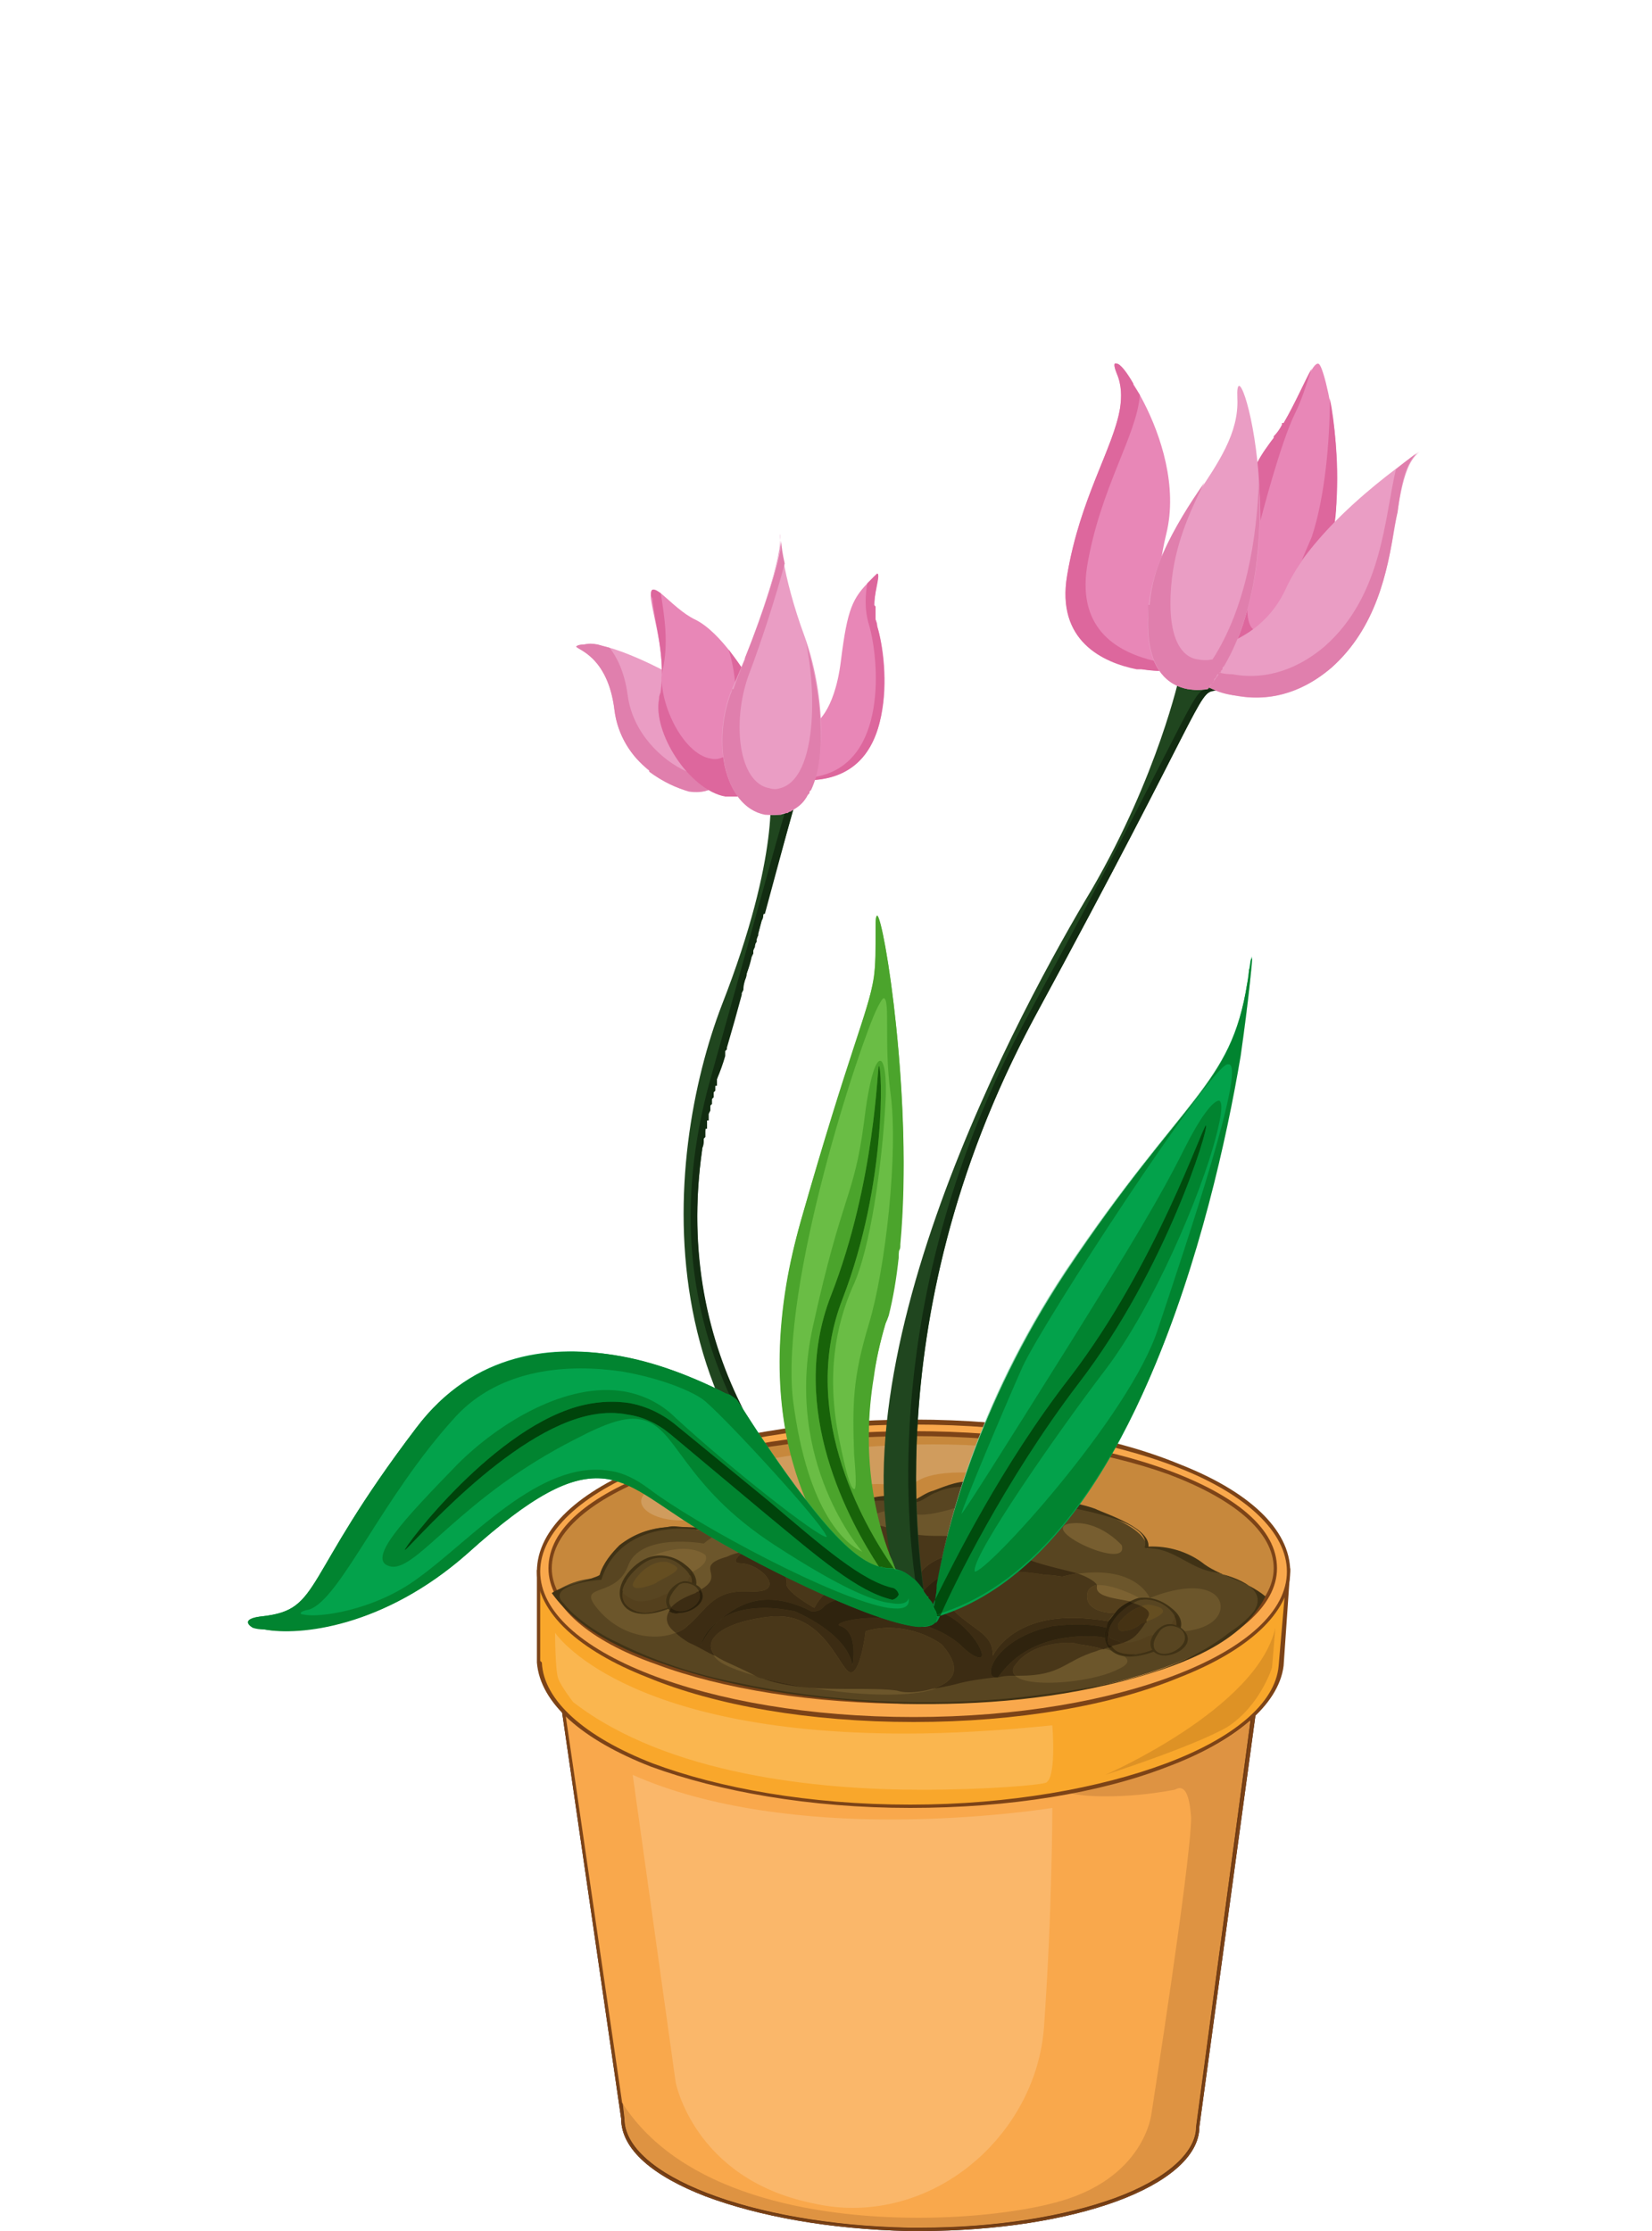 <svg version="1.2" xmlns="http://www.w3.org/2000/svg" viewBox="0 0 100 135" width="100" height="135">
	<title>flower_in_a_pot_13-svg</title>
	<style>
		.s0 { fill: #aa6b28 } 
		.s1 { fill: #2e1010 } 
		.s2 { fill: #f9a84c } 
		.s3 { fill: #7c4317 } 
		.s4 { fill: #fab76a } 
		.s5 { fill: #de9342 } 
		.s6 { fill: #6f3b14 } 
		.s7 { fill: #f9a72b } 
		.s8 { fill: #c7883c } 
		.s9 { fill: #584521 } 
		.s10 { fill: #403215 } 
		.s11 { fill: #6c562b } 
		.s12 { fill: #775e30 } 
		.s13 { fill: #d09c5d } 
		.s14 { fill: #7c6232 } 
		.s15 { fill: #463618 } 
		.s16 { fill: #de9225 } 
		.s17 { fill: #54401d } 
		.s18 { fill: #3d2e12 } 
		.s19 { fill: #654e21 } 
		.s20 { fill: #fab64f } 
		.s21 { fill: #875723 } 
		.s22 { fill: #3c2c13 } 
		.s23 { fill: #2b200c } 
		.s24 { fill: #493719 } 
		.s25 { fill: #543f1c } 
		.s26 { fill: #2f230e } 
		.s27 { fill: #392911 } 
		.s28 { fill: #291d0a } 
		.s29 { fill: #453213 } 
		.s30 { fill: #03a24b } 
		.s31 { fill: #81d0a5 } 
		.s32 { fill: #018430 } 
		.s33 { fill: #019344 } 
		.s34 { fill: #005d14 } 
		.s35 { fill: #004c0d } 
		.s36 { fill: #20461f } 
		.s37 { fill: #8fa28f } 
		.s38 { fill: #122c11 } 
		.s39 { fill: #e887b7 } 
		.s40 { fill: #f3c3db } 
		.s41 { fill: #dd679d } 
		.s42 { fill: #ea9dc4 } 
		.s43 { fill: #e07fad } 
		.s44 { fill: #f4cee1 } 
		.s45 { fill: #de6da2 } 
		.s46 { fill: #1e381b } 
		.s47 { fill: #11230f } 
		.s48 { fill: #6abd45 } 
		.s49 { fill: #b4dea2 } 
		.s50 { fill: #4ba42c } 
		.s51 { fill: #186309 } 
		.s52 { fill: #103914 } 
		.s53 { fill: #09240b } 
		.s54 { fill: #26861c } 
		.s55 { fill: #0c5106 } 
		.s56 { fill: #00440b } 
	</style>
	<path id="Layer" class="s0" d="m76 102.3l-3.5 26.4c-0.1 3.6-7.9 6.3-17.5 6.2-9.6-0.2-17.4-3.2-17.3-6.7l-4.1-28.2z"/>
	<path id="Layer" class="s1" d="m76 102.3h-0.1l-3.5 26.4c0 1.6-1.9 3.2-4.9 4.3-3 1.1-7.2 1.8-11.8 1.8q-0.3 0-0.7 0c-4.8-0.1-9.1-0.9-12.2-2.1-3.1-1.2-5-2.8-5-4.5l-4.1-28.1 42.3 2.3v-0.1l0.1-0.1-42.5-2.3h-0.1v0.1l4.1 28.2h0.1-0.1c0 1.9 2 3.5 5.1 4.7 3.2 1.2 7.5 2 12.3 2.1q0.4 0 0.7 0c4.7 0 8.9-0.7 11.9-1.8 3-1.1 5-2.7 5-4.5h-0.1 0.1l3.6-26.4h-0.1v-0.1z"/>
	<path id="Layer" class="s2" d="m76 102.3l-3.5 26.4c-0.1 3.6-7.9 6.3-17.5 6.2-9.6-0.2-17.4-3.2-17.3-6.7l-4.1-28.2z"/>
	<path id="Layer" class="s3" d="m76 102.3h-0.1l-3.5 26.4c0 1.6-1.9 3.2-4.9 4.3-3 1.1-7.2 1.8-11.8 1.8q-0.3 0-0.7 0c-4.8-0.1-9.1-0.9-12.2-2.1-3.1-1.2-5-2.8-5-4.5l-4.1-28.1 42.3 2.3v-0.1l0.1-0.1-42.5-2.3h-0.1v0.1l4.1 28.2h0.1-0.1c0 1.9 2 3.5 5.1 4.7 3.2 1.2 7.5 2 12.3 2.1q0.4 0 0.7 0c4.7 0 8.9-0.7 11.9-1.8 3-1.1 5-2.7 5-4.5h-0.1 0.1l3.6-26.4h-0.1v-0.1z"/>
	<path id="Layer" class="s4" d="m38.3 107.4l2.6 18.6c0 0 1.1 5.8 8.2 7.3q1.3 0.3 2.5 0.3c6.1 0 11.2-5.1 11.6-11 0.5-7.1 0.5-13.2 0.5-13.2 0 0-4.3 0.7-9.8 0.7-4.9 0-10.9-0.6-15.6-2.7z"/>
	<path id="Layer" class="s5" d="m75.7 104.1c-1.2 1.1-2.9 2-5 2.8-1.8 0.7-3.8 1.2-6 1.6q0.9 0.2 2.2 0.2c1.2 0 2.6-0.1 4.2-0.4 0 0 0.2-0.1 0.3-0.1 0.3 0 0.6 0.3 0.7 1.8 0 2.6-2.4 17.9-2.4 17.9 0 0-0.4 4-5.9 5.4-1.9 0.5-4.9 0.9-8.2 0.9-6.5 0-14.4-1.5-17.9-6.9l0.1 0.9c0 1.7 1.9 3.3 5 4.5 3.1 1.2 7.4 2 12.2 2.1q0.4 0 0.7 0c4.6 0 8.8-0.7 11.8-1.8 3-1.1 4.9-2.7 4.9-4.3z"/>
	<path id="Layer" class="s6" d="m75.8 104q0 0-0.1 0.1l-3.3 24.6c0 1.6-1.9 3.2-4.9 4.3-3 1.1-7.2 1.8-11.8 1.8q-0.3 0-0.7 0c-4.8-0.1-9.1-0.9-12.2-2.1-3.1-1.2-5-2.8-5-4.5l-0.1-0.9q-0.1-0.1-0.2-0.2l0.2 1.1c-0.1 3.5 7.7 6.5 17.3 6.7q0.4 0 0.7 0c9.3 0 16.7-2.7 16.8-6.2z"/>
	<path id="Layer" class="s7" d="m32.6 95.1l4.1 0.1c4.1-2.3 10.8-3.8 18.4-3.8 8.5 0 15.9 1.9 19.7 4.6 1.6-0.5 3.2-1 3.2-1l-0.5 5.8c-0.5 4.7-10.3 8.5-22.4 8.5-12.2 0-22.1-3.9-22.5-8.7v-0.1-5.2z"/>
	<path id="Layer" class="s3" d="m32.6 95.1v0.1l4.1 0.1c4.1-2.3 10.8-3.8 18.4-3.8 8.5 0 15.9 1.9 19.7 4.6h0.1c1.5-0.4 3.2-1 3.2-1l-0.1-0.1h-0.1l-0.5 5.8h0.2v-0.1l-0.2 0.1c-0.2 2.3-2.8 4.4-6.8 5.9-4 1.5-9.5 2.5-15.5 2.5-6.1 0-11.6-1-15.6-2.5-4.1-1.6-6.6-3.8-6.7-6.1l-0.1-0.1v-5.2h-0.1-0.1l0.1 0.1 0.1-0.1v-0.2h-0.1-0.1v0.2h0.1 0.1v-0.1h-0.1l-0.1 0.1v5.2 0.1l0.1 0.1v-0.1h-0.1c0.2 2.5 2.8 4.7 6.9 6.3 4.1 1.5 9.6 2.5 15.7 2.5 6 0 11.5-0.9 15.6-2.5 4-1.5 6.7-3.7 7-6.1h-0.1v0.1l0.1-0.1 0.4-5.8v-0.1h-0.1c0 0-1.6 0.5-3.2 1v0.1h0.1c-3.9-2.8-11.3-4.7-19.8-4.7-7.6 0-14.4 1.5-18.5 3.8l0.1 0.1v-0.1l-4.1-0.2-0.1 0.1v0.1z"/>
	<path id="Layer" class="s2" d="m32.6 95.1c0 4.9 10.2 9 22.7 9 12.5 0 22.7-4.1 22.7-9 0-5-10.2-9.1-22.7-9.1-12.5 0-22.7 4.1-22.7 9.1z"/>
	<path id="Layer" class="s3" d="m32.6 95.1h-0.1c0 2.5 2.6 4.8 6.7 6.4 4.1 1.7 9.8 2.7 16.1 2.7 6.3 0 12-1 16.1-2.7 4.1-1.6 6.7-3.9 6.7-6.4 0-2.6-2.6-4.9-6.7-6.5-4.1-1.7-9.8-2.7-16.1-2.7-6.3 0-12 1-16.1 2.7-4.1 1.6-6.7 3.9-6.7 6.5h0.1 0.1c0-2.4 2.5-4.7 6.6-6.3 4.1-1.6 9.7-2.6 16-2.6 6.3 0 11.9 1 16 2.6 4.1 1.6 6.6 3.9 6.6 6.3 0 2.4-2.5 4.6-6.6 6.2-4.1 1.6-9.7 2.6-16 2.6-6.3 0-11.9-1-16-2.6-4.1-1.6-6.6-3.8-6.6-6.2z"/>
	<path id="Layer" class="s8" d="m33.3 94.9c0 4.5 9.8 8.1 22 8.1 12.1 0 21.9-3.6 21.9-8.1 0-4.5-9.8-8.2-21.9-8.2-12.2 0-22 3.7-22 8.2z"/>
	<path id="Layer" class="s3" d="m33.3 94.9h-0.1c0 2.3 2.5 4.4 6.5 5.8 4 1.5 9.5 2.4 15.6 2.4 6 0 11.5-0.9 15.5-2.4 4-1.4 6.5-3.5 6.5-5.8 0-2.4-2.5-4.4-6.5-5.9-4-1.5-9.5-2.4-15.5-2.4-6.1 0-11.6 0.9-15.6 2.4-4 1.5-6.5 3.5-6.5 5.9h0.1 0.1c0-2.2 2.4-4.2 6.4-5.7 3.9-1.4 9.4-2.3 15.5-2.3 6 0 11.5 0.9 15.4 2.3 4 1.5 6.4 3.5 6.4 5.7 0 2.1-2.4 4.2-6.4 5.6-3.9 1.5-9.4 2.4-15.4 2.4-6.1 0-11.6-0.9-15.5-2.4-4-1.4-6.4-3.5-6.4-5.6z"/>
	<path id="Layer" class="s9" d="m69.4 93.7c0 0 0.4-1.1-3.2-2.3-3.5-1.3-4.3 0.9-4.3 0.9 0 0 0.1-0.9-1.8-2.2-1.9-1.2-4.7 0.8-4.7 0.8-3.1-1.4-5.4 1.7-5.4 1.7-2.9-2.8-7.7 0-7.7 0-4.8-1.1-6 2.9-6 2.9-1.2 0-2.1 0.4-2.8 0.9 2.4 3.6 10.9 6.4 21.1 6.6 11 0.3 20.2-2.5 21.9-6.4-1.3-1.2-3.5-1.6-3.5-1.6-1.1-1.6-3.6-1.3-3.6-1.3z"/>
	<path id="Layer" class="s10" d="m69.5 93.7c0.3-1.2-2.6-2.1-3.2-2.4-1.4-0.5-3.5-0.8-4.4 0.7-0.1 0.3-0.1 0.2 0 0.2 0 0 0.1 0 0.1 0.1 0-0.4-0.2-0.6-0.4-0.9-0.6-0.9-1.6-1.4-2.5-1.7-0.9-0.2-1.8 0.2-2.6 0.5-0.4 0.1-0.8 0.4-1.2 0.6 0.2-0.1-1.3-0.3-1.2-0.3-1.1 0-1.9 0.2-2.9 0.8-0.4 0.3-0.7 0.6-1.1 1-0.4 0.5-0.4-0.1-1-0.4-2.1-0.9-4.2-0.5-6.3 0.4-0.5 0.2-0.9 0.1-1.4 0.1-0.3 0-0.6-0.1-1 0-1.1 0.1-2 0.4-2.9 1.1-0.5 0.5-1 1.1-1.2 1.8-0.2 0.2-2.4 0.7-2.9 1.1 1.8 2.5 4.9 3.7 7.7 4.6 4.4 1.4 9 1.9 13.6 2.1 4.7 0.1 9.5-0.3 14.1-1.6 2.8-0.8 6.4-2.1 7.8-4.9-1.2-1-2.8-1.2-3.9-2.1-1-0.7-2.2-1-3.4-0.9-0.1 0 0.1 0.1 0.1 0.1 1.5-0.1 2.5 1.1 3.9 1.4 1.1 0.2 3.6 0.9 2.6 2.4-0.4 0.5-0.9 0.9-1.5 1.3-3.4 2.7-8.4 3.4-12.6 3.9-5.7 0.6-11.7 0.3-17.3-0.9-2.5-0.5-4.9-1.3-7.1-2.4q-1.3-0.6-2.4-1.5-0.5-0.4-0.9-0.9c-1.1-1.1 2.1-1.4 2.2-1.4h0.1c0.8-2.6 3.5-3.4 6-3 0.2 0.1 0.7-0.3 0.9-0.4 2.1-0.9 4.7-1.2 6.6 0.5h0.2c0.3-0.4 0.6-0.7 1-1 1.5-1.3 2.3-0.8 4.3-0.8 0.4 0 0.9-0.5 1.3-0.6 1.6-0.8 5.1-0.2 5.1 2l0.2 0.1c0.3-0.8 1.1-1.2 1.9-1.4-0.6 0.1 5.9 0.7 5.4 2.6z"/>
	<path id="Layer" class="s11" d="m42.6 93.4c0 0-3.9-0.7-4.6 1.4-0.8 2-3.3 0.9-1.7 2.7 1.6 1.8 4.1 1.9 5.3 0.9 1.1-0.9 1.5-2.3 3.8-2.1 2.3 0.2 0.8-1.6-0.5-1.7-1.3 0 1.2-1.7 2.2-1.8 1.1-0.1-2.3-1.3-4.5 0.6z"/>
	<path id="Layer" class="s11" d="m52.4 95.4c0 0-0.9-1.1-3.5-1.1-2.7-0.1-1.1 1-1.3 1.5-0.1 0.5 1.7 1.5 1.7 1.5 0 0 0.7-1.7 3.1-1.9z"/>
	<path id="Layer" class="s11" d="m51.3 93c-0.3 0 1.6-2.1 3.5-1.5 0.9 0.3 1.7 0.1 2.5-0.1 1-0.3 1.9-0.5 2.7 0.1 1.6 1.2 0.9 2.1 0.9 2.1 0 0-4.9 0-5.4 2.1 0 0-1.5-2.5-4.2-2.7z"/>
	<path id="Layer" class="s11" d="m64.3 95.4c-0.1 0-0.5-0.1-1-0.1-1.7-0.2-4.7-0.4-5.8 1.1 0 0-0.6 0.4 0.6 1.4 1.2 1 2 1.2 2 2.4 0 0 1.5-3.4 7.7-1.9 6.1 1.5 6.8-1.2 5.6-1.9-1.3-0.8-3.8 0.3-3.8 0.3 0 0-0.9-2.3-5.3-1.3z"/>
	<path id="Layer" class="s12" d="m67.9 93.5c0 0-1.4-1.6-3.2-1.3-1.8 0.4 3.7 2.9 3.2 1.3z"/>
	<path id="Layer" class="s11" d="m57 99.5c0 0-2-1.6-4.6-0.8 0 0-0.3 2.6-0.9 2.5-0.6 0-1.5-3.7-4.7-3.4-3.2 0.3-4.6 1.6-3.3 2.7 1.3 1 7.6 2.3 11.4 2 3.8-0.3 3-2 2.1-3z"/>
	<path id="Layer" class="s11" d="m65.3 99.5c0 0-2.6-0.4-3.8 1.2-1.2 1.6 4.3 1.3 6.2 0.3 2-0.9-2.1-1.5-2.4-1.5z"/>
	<path id="Layer" class="s13" d="m56.5 87.4c-9.8 0-17.1 2.7-17.1 2.7-1.4 0.8-0.1 1.9 1.8 1.9 0.9 0 1.9-0.2 2.9-0.8 0.8-0.4 1.5-0.6 2.2-0.6 0.7 0 1.3 0.2 1.9 0.3 0.5 0.2 1 0.3 1.4 0.3 0.4 0 0.7-0.1 1-0.4 0.5-0.8 1.5-1 2.5-1 1 0 2 0.3 2 0.3 0 0 0.2-1 3.1-1q0.2 0 0.4 0c3.3 0.2 3.8 1.7 3.8 1.7 0.2-1 2.6-0.9 2.9-1.8 0.4-0.9-1-1-1-1-2.7-0.4-5.3-0.6-7.8-0.6z"/>
	<path id="Layer" class="s14" d="m42.7 94.1c-0.1-0.1-1.1-0.8-3.1 0-1.9 0.7-0.8 1.7 0.6 1.5 1.5-0.2 2.8-0.9 2.5-1.5z"/>
	<path id="Layer" class="s14" d="m50.3 94.7c0 0-1.4-0.2-1.2 0.3 0.3 0.6 2.5 0 1.2-0.3z"/>
	<path id="Layer" class="s14" d="m60.4 92.9c0 0-0.5-1.6-2.2-1.3-1.6 0.2 2.2 2.3 2.2 1.3z"/>
	<path id="Layer" class="s14" d="m69 96.7c0 0-3.2-1.7-3.2-0.1 0 1.6 4.4 1.2 3.2 0.1z"/>
	<path id="Layer" class="s15" d="m60.4 101.5q-0.1 0-0.2 0 0.1 0 0.1 0 0.1 0 0.1 0 0 0 0 0z"/>
	<path id="Layer" class="s16" d="m77.2 98.5c-1.1 4.9-10.3 8.9-10.3 8.9 0 0 5.3-1.7 7.4-2.9 2-1.3 2.7-3.6 2.7-3.6z"/>
	<path id="Layer" class="s9" d="m41.4 94.7c0 0-1.4-1.3-3 0.2-1.5 1.5-0.7 2.8 0.9 2.7 1.7-0.2 3.8-1.5 2.1-2.9z"/>
	<path id="Layer" class="s10" d="m41.5 94.7c-0.6-0.5-1.4-0.7-2.1-0.5-1.1 0.3-2.5 1.9-1.6 3 0.7 0.8 2.2 0.4 3 0 0.5-0.2 1-0.6 1.3-1.1 0.2-0.6-0.2-1.1-0.6-1.4l-0.2 0.1c0.9 0.7 0.6 1.5-0.2 2.1-0.9 0.6-2.6 1.1-3.3 0.1-0.6-1 0.8-2.3 1.5-2.6 0.7-0.3 1.5-0.1 2 0.4z"/>
	<path id="Layer" class="s17" d="m41.8 95.3q-0.1 0.2-0.2 0.4 0.1 0 0.3 0.1 0-0.3-0.1-0.5z"/>
	<path id="Layer" class="s18" d="m41.8 95.1q0 0 0 0.2 0.1 0.2 0.1 0.5 0.1 0 0.1 0 0.1-0.3-0.2-0.7z"/>
	<path id="Layer" class="s17" d="m37.7 96.3q-0.1 0.4 0.1 0.7c0.3 0.4 0.8 0.6 1.3 0.6 0.4 0 0.9-0.2 1.3-0.3-0.2-0.3-0.1-0.6 0-0.9q-0.1 0.1-0.2 0.1c0 0-0.7 0.4-1.4 0.4q-0.3 0-0.5-0.1c-0.3-0.2-0.6-0.3-0.6-0.5z"/>
	<path id="Layer" class="s18" d="m37.9 95.6c-0.7 1.1-0.1 2 1.2 2q0.1 0 0.2 0 0.6-0.1 1.1-0.3 0 0 0 0c-0.4 0.1-0.9 0.3-1.3 0.3-0.5 0-1-0.2-1.3-0.6q-0.2-0.4-0.1-0.7-0.1-0.2 0.2-0.6z"/>
	<path id="Layer" class="s19" d="m40.2 94.5c-1 0-1.7 1-1.7 1q-0.2 0.3-0.2 0.4c0 0.1 0.1 0.2 0.3 0.2 0.3 0 0.9-0.2 1.1-0.3 0.2-0.2 1.3-0.6 1.3-0.9q0-0.1-0.4-0.3-0.2-0.1-0.4-0.1z"/>
	<path id="Layer" class="s9" d="m42.2 96c0 0-0.7-0.7-1.4 0.1-0.7 0.8-0.3 1.6 0.5 1.5 0.7-0.1 1.7-0.9 0.9-1.6z"/>
	<path id="Layer" class="s10" d="m42.3 96c-0.3-0.2-0.7-0.4-1-0.3-0.7 0.2-1.3 1.1-0.8 1.7 0.7 0.8 2.9-0.4 1.8-1.4h-0.2c1 1-1 2-1.5 1.2-0.3-0.4 0.2-1 0.5-1.3 0.3-0.2 0.7-0.1 1 0.1z"/>
	<path id="Layer" class="s9" d="m70.8 97.3c0 0-1.4-1.3-3 0.2-1.6 1.5-0.8 2.8 0.9 2.6 1.6-0.1 3.7-1.5 2.1-2.8z"/>
	<path id="Layer" class="s10" d="m70.9 97.3c-0.6-0.5-1.3-0.7-2-0.6-1.1 0.3-2.7 1.9-1.8 3 0.7 0.9 2.2 0.5 3.1 0.1 0.5-0.2 1-0.6 1.2-1.1 0.3-0.6-0.1-1.1-0.5-1.4-0.1 0-0.3-0.1-0.2 0 2.1 1.8-2.7 3.9-3.6 2.2-0.4-1 0.8-2.1 1.5-2.5 0.6-0.4 1.5-0.2 2.1 0.3 0.1 0 0.3 0.1 0.2 0z"/>
	<path id="Layer" class="s17" d="m71.1 97.8c0 0.3-0.4 1-1.6 1.2 0 0-0.7 0.4-1.3 0.4q-0.1 0-0.2 0-0.3 0.1-0.7 0.2c0.2 0.4 0.7 0.5 1.2 0.5 1.4 0 3.2-1.1 2.6-2.3z"/>
	<path id="Layer" class="s18" d="m71.2 97.7q0 0-0.1 0.1c0.6 1.2-1.2 2.3-2.6 2.3-0.5 0-1-0.1-1.2-0.5q-0.1 0.1-0.1 0.1c0.2 0.3 0.7 0.5 1.2 0.5q0.1 0 0.3-0.1c1.5-0.1 3.4-1.2 2.5-2.4z"/>
	<path id="Layer" class="s19" d="m69.5 97.1q-0.2 0-0.4 0.1c0.4 0.2 0.6 0.4 0.3 0.8q0 0.1 0 0.1c0.4-0.1 1-0.4 1-0.6q0-0.2-0.4-0.3-0.3-0.1-0.5-0.1z"/>
	<path id="Layer" class="s9" d="m71.6 98.6c0 0-0.8-0.7-1.5 0.1-0.7 0.8-0.3 1.5 0.5 1.4 0.8-0.1 1.8-0.8 1-1.5z"/>
	<path id="Layer" class="s10" d="m71.6 98.6c-0.2-0.2-0.6-0.4-1-0.3-0.5 0.1-1.3 1-0.8 1.6 0.7 0.8 2.9-0.3 1.8-1.3h-0.1c0.9 0.9-1.1 2-1.6 1.2-0.2-0.4 0.1-0.8 0.3-1.1 0.3-0.4 0.9-0.4 1.3-0.1z"/>
	<path id="Layer" class="s20" d="m33.6 98.8c0 0 0 2.3 0.2 2.8 0.2 0.5 0.9 1.4 0.9 1.4 5.7 4.4 14.8 5.3 21.1 5.3 4.1 0 7.1-0.3 7.4-0.4 0.8 0 0.5-3.5 0.5-3.5q-4.9 0.5-8.9 0.5c-17.2 0-21.2-6.1-21.2-6.1z"/>
	<path id="Layer" class="s21" d="m50.1 92.4q-0.2 0-0.4 0 0 0 0 0 0.1 0.1 0.2 0.1 0 0 0.2-0.1z"/>
	<path id="Layer" fill-rule="evenodd" class="s22" d="m51.3 93c2.7 0.2 4.2 2.7 4.2 2.7 0.4-2 4.9-2.1 5.3-2.1q0.1 0 0.1 0c0 0 0.1-0.1 0.1-0.3q0.2 0.1 0.2 0.3c0.3 0.8 2.5 1.2 4 1.6q-0.5 0.1-0.9 0.2 0 0 0 0c-0.1 0-0.5-0.1-1-0.1-0.6-0.1-1.3-0.2-2-0.2-1.5 0-3.1 0.3-3.8 1.3 0 0-0.6 0.4 0.6 1.4 1.2 1 2 1.2 2 2.4 0 0 1-2.3 4.8-2.3q1 0 2.2 0.2-0.1 0.2-0.1 0.4-0.8-0.2-1.7-0.2-0.8 0-1.6 0.1c-3.3 0.7-4.2 2.9-3.5 3.1-0.8 0.1-1.6 0.2-2.3 0.4q-0.8 0.2-1.5 0.3c2-0.6 1.4-1.8 0.6-2.7 0 0-1.3-1-3.2-1q-0.7 0-1.4 0.2c0 0-0.3 2.5-0.9 2.5q0 0 0 0c-0.6 0-1.5-3.4-4.4-3.4q-0.1 0-0.3 0c-3 0.3-4.4 1.4-3.5 2.4-0.5-0.2-0.9-0.5-1.6-0.8q-0.5-0.3-0.8-0.6 0.4-0.1 0.7-0.4c1.1-0.9 1.5-2.1 3.4-2.1q0.2 0 0.4 0 0.2 0 0.3 0c1.8 0 0.5-1.6-0.8-1.7-0.6 0-0.4-0.3 0.1-0.7 1.3-0.5 3-1.1 4.6-1.4q0.2 0.1 0.3 0.2h0.2q0.1-0.2 0.3-0.4 0.8-0.1 1.6-0.1c-0.5 0.4-0.9 0.8-0.7 0.8zm-1.6-0.6q0 0 0 0 0 0 0 0zm-0.6 5.1c-0.2-0.1-1.3-0.7-2.6-0.7-0.9 0-1.9 0.3-3 1.3-0.9 0.6-1.1 1.5-1.1 1.5q0.5-1 1.1-1.5c0.6-0.5 1.5-0.8 2.8-0.8q0.8 0 1.8 0.2c0 0 3.2 1.3 3.5 3.3 0 0 0.4-2-0.7-2.4-0.5-0.1 0.5-0.5 2.1-0.5 1.6 0 3.7 0.4 5.1 1.6 0.6 0.6 1 0.8 1.2 0.8 0.6 0-0.8-2.4-2.8-2.9 0 0 0.9-2.1 3.4-2.5 1-0.1 0.8-0.3 0.1-0.3-1.1 0-3.5 0.5-4.4 2.1 0 0-2.1-3.5-6.3-3.5q-0.3 0-0.5 0c0 0 4.3 1.4 4.5 2.5 0.3 1.1-2.7 0.6-3.5 1.6 0 0-0.2 0.2-0.5 0.2q-0.1 0-0.2 0zm3.3-2.1c0 0-0.9-1.1-3.5-1.1q-0.1 0-0.2 0c-2.4 0-0.9 1-1.1 1.5-0.1 0.5 1.7 1.5 1.7 1.5 0 0 0.7-1.7 3.1-1.9zm-3.7 6.7c-1-0.1-2-0.3-2.7-0.6q-0.1 0-0.1 0c0.8 0.2 1.8 0.4 2.8 0.6z"/>
	<path id="Layer" class="s23" d="m50.4 92.3q-0.2 0-0.3 0.1-0.2 0.1-0.3 0.1 0 0-0.1-0.1 0 0 0 0 0 0-0.1 0.1 0.2 0.1 0.3 0.2h0.2q0.1-0.2 0.3-0.4z"/>
	<path id="Layer" class="s24" d="m45 93.9q-0.6 0.1-1 0.3c-2.1 0.6 0 1.1-1.6 2 0.5 0.7-0.5 1.4-1.3 1.4q-0.3 0.1-0.6-0.1-0.4 0.7 0.4 1.3 0.4-0.1 0.7-0.4c1.1-0.9 1.5-2.1 3.4-2.1q0.2 0 0.4 0 0.2 0 0.3 0c1.8 0 0.5-1.6-0.8-1.7-0.6 0-0.4-0.3 0.1-0.7z"/>
	<path id="Layer" fill-rule="evenodd" class="s24" d="m48.9 94.3c2.6 0 3.5 1.1 3.5 1.1-2.4 0.2-3.1 1.9-3.1 1.9 0 0-1.8-1-1.7-1.5 0.2-0.5-1.3-1.5 1.1-1.5q0.1 0 0.2 0zm1.4 0.4c0 0-0.4 0-0.7 0-0.3 0-0.6 0.1-0.5 0.3 0.1 0.2 0.4 0.3 0.6 0.3 0.7 0 1.5-0.4 0.6-0.6z"/>
	<path id="Layer" class="s24" d="m52 92.2q0 0 0 0c-0.5 0.4-0.9 0.8-0.7 0.8 2.7 0.2 4.2 2.7 4.2 2.7 0.4-2 4.9-2.1 5.3-2.1q0.1 0 0.1 0c0 0 0.1-0.1 0.1-0.3q-0.2-0.2-0.6-0.3 0 0.2-0.3 0.2c-0.3 0-0.6-0.1-0.9-0.2-0.5 0-0.8 0.1-0.8 0.1-1.2-0.4-2.2 0.2-4.8-0.7q-0.7-0.2-1.6-0.2z"/>
	<path id="Layer" class="s24" d="m61.3 95.1c-1.5 0-3.1 0.3-3.8 1.3 0 0-0.6 0.4 0.6 1.4 1.2 1 2 1.2 2 2.4 0 0 1-2.3 4.8-2.3q1 0 2.2 0.2 0.1-0.2 0.4-0.5c-0.9 0-1.7-0.3-1.7-1 0-0.4 0.2-0.6 0.6-0.7-0.1-0.2-0.6-0.5-1.2-0.7q-0.5 0.1-0.9 0.2 0 0 0 0c-0.1 0-0.5-0.1-1-0.1-0.6-0.1-1.3-0.2-2-0.2z"/>
	<path id="Layer" class="s24" d="m47.1 97.8q-0.1 0-0.3 0c-3 0.3-4.4 1.4-3.5 2.4 0.6 0.4 1.3 0.6 2.6 1.3 0.8 0.2 1.8 0.4 2.8 0.6 2 0.2 4.2 0 5.6 0.2q0.3 0.1 0.7 0.1 0.7 0 1.4-0.2c2-0.6 1.4-1.8 0.6-2.7 0 0-1.3-1-3.2-1q-0.7 0-1.4 0.2c0 0-0.3 2.5-0.9 2.5q0 0 0 0c-0.6 0-1.5-3.4-4.4-3.4z"/>
	<path id="Layer" class="s25" d="m49.6 94.7c-0.3 0-0.6 0.1-0.5 0.3 0.1 0.2 0.4 0.3 0.6 0.3 0.7 0 1.5-0.4 0.6-0.6 0 0-0.4 0-0.7 0z"/>
	<path id="Layer" class="s25" d="m59.8 92.9q-0.4 0-0.6 0.1c0.3 0.1 0.6 0.2 0.9 0.2q0.3 0 0.3-0.2-0.3-0.1-0.6-0.1z"/>
	<path id="Layer" class="s25" d="m66.4 95.9c-0.4 0.1-0.6 0.3-0.6 0.7 0 0.7 0.8 1 1.7 1 0.2-0.3 0.5-0.5 0.9-0.7-1-0.2-2.1-0.3-2-0.9q0 0 0-0.1z"/>
	<path id="Layer" fill-rule="evenodd" class="s26" d="m43.5 98.1c-0.9 0.6-1.1 1.5-1.1 1.5q0.5-1 1.1-1.5zm5.8-4.9q-0.3 0-0.5 0c0 0 4.3 1.4 4.5 2.5 0.3 1.1-2.7 0.6-3.5 1.6 0 0-0.2 0.2-0.5 0.2q-0.1 0-0.2 0c-0.2-0.1-1.3-0.7-2.6-0.7-0.9 0-1.9 0.3-3 1.3 0.6-0.5 1.5-0.8 2.8-0.8q0.8 0 1.8 0.2c0 0 3.2 1.3 3.5 3.3 0 0 0.4-2-0.7-2.4-0.5-0.1 0.5-0.5 2.1-0.5 1.6 0 3.7 0.4 5.1 1.6 0.6 0.6 1 0.8 1.2 0.8 0.6 0-0.8-2.4-2.8-2.9 0 0 0.9-2.1 3.4-2.5 1-0.1 0.8-0.3 0.1-0.3-1.1 0-3.5 0.5-4.4 2.1 0 0-2.1-3.5-6.3-3.5z"/>
	<path id="Layer" class="s22" d="m65.9 99c-4 0-5.2 2.2-5.5 2.5q0.4-0.1 0.8-0.1 0.1 0 0.2 0 0.1 0 0.1 0c-0.2-0.1-0.3-0.4 0-0.7 0.8-1.1 2.4-1.3 3.2-1.3 0.4 0 0.6 0.1 0.6 0.1 0.1 0 0.8 0.1 1.5 0.3q0.2-0.1 0.3-0.1-0.2-0.3-0.2-0.6-0.5-0.1-1-0.1z"/>
	<path id="Layer" class="s24" d="m64.7 99.4c-0.8 0-2.4 0.2-3.2 1.3-0.3 0.3-0.2 0.6 0 0.7q0.1 0 0.2 0c2.6 0 2.7-0.9 4.7-1.5q0.2-0.1 0.4-0.1c-0.7-0.2-1.4-0.3-1.5-0.3 0 0-0.2-0.1-0.6-0.1z"/>
	<path id="Layer" class="s26" d="m65.3 98.3q-0.8 0-1.6 0.1c-3.3 0.7-4.2 2.9-3.5 3.1q0.1 0 0.2 0c0.3-0.3 1.5-2.5 5.5-2.5q0.5 0 1 0.1-0.1-0.3 0.1-0.6-0.8-0.2-1.7-0.2z"/>
	<path id="Layer" class="s22" d="m42.3 96.3q-0.1 0-0.2 0.1-1.1 0.4-1.5 0.9 0.3 0.2 0.6 0.2c0.6 0 1.4-0.6 1.1-1.2z"/>
	<path id="Layer" class="s23" d="m42.4 96.2q0 0-0.1 0.1c0.3 0.6-0.5 1.2-1.1 1.2q-0.3 0-0.6-0.2 0 0.1-0.1 0.2 0.3 0.2 0.6 0.1c0.8 0 1.8-0.7 1.3-1.4z"/>
	<path id="Layer" class="s22" d="m68.6 97q0 0 0 0c-0.6 0.3-1.5 1.1-1.5 1.9 0 0.2 0.2 0.3 0.6 0.4q0.1 0.1 0.3 0.1c0.6-0.2 0.9-0.5 1.4-1.3q-0.3 0.1-0.4 0.2c-0.2 0.2-0.7 0.4-1.1 0.4-0.1 0-0.2-0.1-0.2-0.2q-0.1-0.2 0.2-0.5c0 0 0.5-0.6 1.2-0.8q-0.2-0.1-0.5-0.2z"/>
	<path id="Layer" class="s23" d="m68.4 96.9c-0.4 0.2-0.7 0.4-0.9 0.7q-0.2 0.3-0.4 0.5-0.1 0.2-0.1 0.4-0.2 0.3-0.1 0.6 0 0.3 0.2 0.6 0.1 0 0.1 0c-0.3-0.4-0.3-0.9 0-1.5h0.1c-0.2 0.3-0.3 0.5-0.2 0.7 0-0.8 0.9-1.6 1.5-1.9q0 0 0 0-0.1 0-0.2-0.1z"/>
	<path id="Layer" class="s27" d="m67.1 98.9q-0.1 0.3 0 0.6 0.1 0.1 0.2 0.1 0.4-0.1 0.7-0.2-0.2 0-0.3-0.1c-0.4-0.1-0.6-0.2-0.6-0.4z"/>
	<path id="Layer" class="s28" d="m67.2 98.2c-0.3 0.6-0.3 1.1 0 1.5q0 0 0.1-0.1-0.1 0-0.2-0.1-0.1-0.3 0-0.6c-0.1-0.2 0-0.4 0.2-0.7z"/>
	<path id="Layer" class="s29" d="m69.1 97.2c-0.7 0.2-1.2 0.8-1.2 0.8q-0.3 0.3-0.2 0.5c0 0.1 0.1 0.2 0.2 0.2 0.4 0 0.9-0.2 1.1-0.4q0.1-0.1 0.4-0.1 0-0.1 0-0.2c0.3-0.4 0.1-0.6-0.3-0.8z"/>
	<path id="Layer" class="s30" d="m56.5 97.9c0 0 0.6-9.7 8-20.9 7.5-11.2 10.2-11.3 11.1-18.2 0.9-6.9-1.9 34.2-19.1 39.1z"/>
	<path id="Layer" class="s31" d="m75.5 59.5c-1 6.2-3.8 6.7-11 17.4-5.5 8.3-7.2 15.7-7.8 19 0.6-3.3 2.4-10.7 7.8-18.9 7.2-10.8 10-11.2 11-17.5zm0.3-1.6q-0.1 0-0.1 0.4 0-0.3 0.1-0.3c0 0.1-0.2 2.4-0.7 5.9 0.5-3.6 0.7-6 0.7-6z"/>
	<path id="Layer" fill-rule="evenodd" class="s32" d="m75.1 63.9c-1.7 10.1-6.7 30-18.1 33.7 0.7-1.6 3.8-8 8.3-13.9 5.3-6.9 7.9-15.5 7.7-15.6-0.2 0-3 8.4-8.2 15.2-4.2 5.4-7.1 11.3-8.2 13.5q0.1-0.4 0.1-0.9c0.6-3.3 2.4-10.7 7.8-18.9 7.2-10.8 10-11.2 11-17.5q0.1-0.4 0.1-0.8 0.1-0.2 0.1-0.4 0-0.3 0.1-0.3c0 0.1-0.2 2.4-0.7 5.9zm-10.4 17.5c3.8-6.1 5.5-8.9 7-11.9 0.9-1.8 1.7-2.9 2.1-2.9 0.2 0.1 0.2 0.7-0.2 2.2-0.9 3.5-3.8 10.3-6.7 14.1-2.9 3.8-7.9 11-7.9 12.1v0.1c0.7 0.1 9.4-9.4 11.1-14.7 1.8-5.4 5.3-15.8 4.3-16h-0.1c-1.1 0.2-11.1 15.5-12.4 18.3-1.2 2.7-3.6 8.4-3.7 8.9 0.1 0 2.8-4.3 6.5-10.2z"/>
	<path id="Layer" class="s33" d="m56.9 97.8h-0.2q0 0.3-0.1 0.4 0.1 0 0.2-0.2 0 0 0.1-0.2zm-0.3-1q-0.1 0.2-0.1 0.3v0.2q0.1-0.2 0.1-0.5z"/>
	<path id="Layer" class="s34" d="m57 97.6q-0.2 0.1-0.3 0.1v0.1h0.2zm-0.4-0.9q0 0.3 0 0.5 0-0.2 0-0.5z"/>
	<path id="Layer" class="s35" d="m73 68.1c-0.2 0-3 8.4-8.2 15.2-4.2 5.4-7.1 11.3-8.2 13.5q0 0.3-0.1 0.5 0.2 0.2 0.2 0.4 0.1 0 0.3-0.1c0.7-1.6 3.8-8 8.3-13.9 5.3-6.9 7.9-15.5 7.7-15.6z"/>
	<path id="Layer" class="s36" d="m71.4 40.9c0 0-1.3 6-5.3 12.9-4.1 6.8-16.5 29.4-11.4 43.3 0 0 1.1 0.6 1.3-0.1 0.1-0.6-3.5-16.6 6.6-35.4 10.2-18.8 9.9-19.7 10.9-19.8 1.1-0.2-2.1-0.9-2.1-0.9z"/>
	<path id="Layer" class="s37" d="m73.6 41.8h-0.1c-1 0.1-0.7 1-10.9 19.8-3.6 6.7-5.5 13.1-6.4 18.6 0.9-5.5 2.8-11.9 6.4-18.6 10.2-18.8 9.9-19.7 10.9-19.8h0.1z"/>
	<path id="Layer" class="s38" d="m73.3 41.7q-0.1 0-0.2 0h-0.1c-0.9 0.2-0.8 1.3-10.8 19.8-8.6 15.9-7.4 29.8-6.8 34.1q0.2 0.2 0.5 0.6c-0.3-2.1-1-8 0.3-16 0.9-5.5 2.8-11.9 6.4-18.6 10.2-18.8 9.9-19.7 10.9-19.8h0.1q-0.2-0.1-0.3-0.1z"/>
	<path id="Layer" class="s39" d="m70.7 40.6c0 0-7.1 0.3-6.1-5.8 1-6.1 4.2-9.4 3-12.2-1.1-2.7 4.4 4 3 9.7-1.4 5.7 1.2 6.8 0.1 8.3z"/>
	<path id="Layer" class="s40" d="m70.2 40.6q-0.4 0-1.1-0.1 0.7 0.1 1.1 0.1zm-1.5-17.3q0.1 0.3 0.3 0.6-0.2-0.3-0.3-0.6zm-1.2-1.3q-0.1 0.1 0.1 0.6-0.2-0.5-0.1-0.6z"/>
	<path id="Layer" class="s41" d="m67.6 22h-0.1q-0.1 0.1 0.1 0.6c0.3 0.7 0.3 1.4 0.2 2.1-0.4 2.4-2.4 5.4-3.2 10.1-0.7 4 2.2 5.3 4.2 5.7h0.2 0.1q0.7 0.1 1.1 0.1-0.2-0.3-0.3-0.6c-2.1-0.5-4.7-1.8-4.1-5.7 0.8-4.8 3-7.9 3.2-10.4q-0.2-0.3-0.4-0.6v-0.1c-0.4-0.7-0.8-1.2-1-1.2z"/>
	<path id="Layer" class="s39" d="m74.2 33c0 0 1.5-4.8 2.9-6.5 1.4-1.8 2.4-5.1 2.8-4.4 0.5 0.8 2.1 8.3 0 12.3-2.1 4.1-8.6 10.6-5.7-1.4z"/>
	<path id="Layer" class="s40" d="m80.9 30.1q0 0.8-0.1 1.5 0.1-0.7 0.1-1.5zm-3.3-4.4q-0.2 0.4-0.5 0.7 0.3-0.3 0.5-0.7z"/>
	<path id="Layer" class="s41" d="m75.5 36.8q-0.2 1-0.6 1.9 0.5-0.3 1-0.6c-0.2-0.1-0.4-0.5-0.4-1.3zm5-12.7c0 2.6-0.3 6-1.1 8.4q-0.3 0.7-0.6 1.4c0.6-0.8 1.3-1.6 2-2.3q0.1-0.7 0.1-1.5v-0.1c0.1-2.2-0.1-4.4-0.4-5.9zm-1.1-1.8c-0.4 0.7-1 2.1-1.7 3.3h-0.1v0.1q-0.2 0.4-0.5 0.7v0.1c-0.3 0.4-0.7 0.9-1 1.5 0.1 1.2 0.2 2.4 0.2 3.7v-0.2c0 0 1.2-4.7 2.1-6.5 0.4-0.8 0.7-1.8 1-2.7z"/>
	<path id="Layer" class="s42" d="m70.9 40.2c0 0 4.8 4.4 9.7 0.2 4.8-4.3 3.2-11.7 5.4-13.1 0 0-6.3 4.1-8.2 8.4-2 4.2-6.8 3.6-6.9 4.5z"/>
	<path id="Layer" class="s43" d="m85.9 27.3c-0.1 0.1-0.7 0.5-1.4 1.1-0.7 2.9-0.8 7.6-4.3 10.7-2 1.7-4 2-5.6 1.7q-0.4 0-0.8-0.1v0.1h-0.1l-0.1 0.2-0.1 0.1v0.1l-0.1 0.1v0.1h-0.1v0.1h-0.1v0.1q0.7 0.4 1.7 0.5c1.7 0.3 3.7 0 5.7-1.7 2.7-2.4 3.4-5.8 3.8-8.5q0.1-0.5 0.2-0.9c0.2-1.7 0.5-3.1 1.3-3.7z"/>
	<path id="Layer" class="s42" d="m73.1 41.7c0 0-4 0.9-3.6-4.7 0.4-5.7 5.6-8.7 5.4-12.9-0.2-4.2 4.2 10.3-1.8 17.6z"/>
	<path id="Layer" class="s44" d="m72.9 29.2c-0.9 1.3-1.8 2.7-2.5 4.3 0.7-1.6 1.6-3 2.5-4.3z"/>
	<path id="Layer" class="s45" d="m69.5 37q0 0.2 0 0.4 0-0.2 0-0.4zm0.9-3.5c-0.4 0.9-0.7 1.9-0.8 3 0.1-1.1 0.4-2.1 0.8-3z"/>
	<path id="Layer" class="s46" d="m73 41.7c-0.1 0-0.5 0.1-1 0 0.5 0.1 0.9 0 1 0z"/>
	<path id="Layer" class="s47" d="m73.1 41.7h-0.1z"/>
	<path id="Layer" class="s43" d="m76.2 29c-0.1 3.6-0.8 7.8-2.8 10.9 0 0-0.4 0.1-0.9 0-0.8-0.1-1.9-1-1.6-4.5 0.2-2.4 1.1-4.4 2-6.2-0.9 1.3-1.8 2.7-2.5 4.3-0.4 0.9-0.7 1.9-0.8 3v0.1h-0.1v0.1 0.1 0.1 0.1q0 0.2 0 0.4c-0.1 3.2 1.3 4.1 2.4 4.3h0.1c0.5 0.1 0.9 0 1 0h0.1l0.1-0.1v-0.1h0.1v-0.1h0.1v-0.1l0.1-0.1v-0.1l0.1-0.1 0.1-0.2h0.1v-0.1h0.1v-0.1l0.1-0.1v-0.1l0.1-0.1c2-3.4 2.3-7.9 2.1-11.3z"/>
	<path id="Layer" class="s36" d="m46.6 47.6c0 0 0.7 4-2.9 13.2-3.5 9.1-5.5 27.9 12.8 37v-0.5c0 0-19.2-10-13.1-32 5.1-18.1 5.1-17.8 4.9-17.5-0.1 0-0.1 0.1-0.1-0.1-0.2-0.6-1.3-1.1-1.6-0.1z"/>
	<path id="Layer" class="s37" d="m45.2 58.9q0 0.2-0.1 0.4 0.1-0.2 0.1-0.4zm0.6-1.9q-0.1 0.1-0.1 0.3 0-0.2 0.1-0.3zm0.1-0.4q-0.1 0.2-0.1 0.3 0-0.1 0.1-0.3zm0.3-1.2q0 0.2-0.1 0.3 0.1-0.1 0.1-0.3z"/>
	<path id="Layer" class="s38" d="m48 49h-0.1v0.1h-0.1-0.1v0.1h-0.1-0.1c-0.6 2-1.8 6.5-4.5 16.1-2.2 7.9-1.1 14.2 1.2 19.2q0.3 0.1 0.4 0.2 0.2 0.3 0.4 0.6c-2.1-4.1-3.4-9.4-2.5-15.7v-0.1q0.1-0.2 0.1-0.4v-0.1-0.1l0.1-0.1v-0.1-0.1-0.1-0.1-0.1h0.1v-0.1-0.1-0.1-0.1-0.1h0.1v-0.1-0.1-0.1-0.1l0.1-0.2v-0.1-0.1-0.1l0.1-0.1v-0.1-0.1-0.1l0.1-0.1v-0.1-0.1-0.1l0.1-0.1v-0.1-0.1-0.1h0.1v-0.1-0.1-0.2q0.3-0.7 0.5-1.4v-0.2-0.1l0.1-0.1v-0.1q0.5-1.7 0.9-3.2v-0.1l0.1-0.2q0-0.3 0.1-0.6 0.1-0.2 0.1-0.4 0.2-0.5 0.3-1l0.1-0.2v-0.1-0.1l0.1-0.2q0-0.2 0.1-0.3v-0.1q0-0.1 0.1-0.3v-0.1q0.1-0.4 0.2-0.8 0.1-0.1 0.1-0.3v-0.1h0.1c0.9-3.3 1.4-5.2 1.7-6.3z"/>
	<path id="Layer" class="s39" d="m49.3 43.8c0 0 1.2-0.6 1.6-3.8 0.4-3.2 0.7-3.8 1.8-4.9 1.1-1.2-0.2 0.7 0.4 2.8 0.7 2.2 1.3 9.2-4.1 9.3-5.4 0.1 0.3-3.4 0.3-3.4z"/>
	<path id="Layer" class="s40" d="m53 37.5q0.1 0.2 0.1 0.4 0-0.2-0.1-0.4z"/>
	<path id="Layer" class="s41" d="m53.1 34.7l-0.1 0.1q-0.1 0.1-0.3 0.3l-0.2 0.2c-0.1 0.6-0.2 1.5 0.1 2.5 0.6 2 1.2 8.4-3.2 9.2l-0.1 0.2c2.7-0.2 3.8-2.1 4.1-4.3 0.3-1.9 0-4-0.3-5q0-0.2-0.1-0.4v-0.2q0-0.3 0-0.6l-0.1-0.1c0.1-1.1 0.4-1.8 0.2-1.9z"/>
	<path id="Layer" class="s42" d="m40.6 40.8c0 0-3.8-2.1-5.3-1.8-1.5 0.3 1.4-0.2 1.9 4 0.5 4.2 6.3 6.5 6.6 3.6 0.2-3-3.2-5.8-3.2-5.8z"/>
	<path id="Layer" class="s44" d="m37.2 43c0.2 1.5 1 2.8 2.1 3.6-1.1-0.8-1.9-2.1-2.1-3.6z"/>
	<path id="Layer" class="s43" d="m36.2 39q-0.5-0.1-0.8 0h-0.1c-0.3 0-0.4 0.1-0.4 0.1-0.1 0.2 1.9 0.5 2.3 3.9 0.2 1.5 1 2.8 2.1 3.6v0.1c0.8 0.6 1.7 1 2.4 1.2q0.7 0.1 1.2-0.1-0.7-0.4-1.3-1.1c-1.6-0.7-3.3-2.4-3.6-4.6-0.2-1.5-0.7-2.4-1.1-2.9q-0.4-0.1-0.7-0.2z"/>
	<path id="Layer" class="s39" d="m45.2 40.9c0 0-1.5-2.6-3.1-3.4-1.5-0.7-2.8-2.8-2.7-1.3 0.2 1.5 1 3.7 0.5 6-0.5 2.3 2.5 6.7 5.1 5.9 2.6-0.8 0.2-7.2 0.2-7.2z"/>
	<path id="Layer" class="s40" d="m39.4 36q0 0.1 0.1 0.2-0.1-0.1-0.1-0.2z"/>
	<path id="Layer" class="s41" d="m44.1 39.3c0.1 0.3 0.3 1 0.4 2q0.2-0.5 0.4-0.9c-0.2-0.3-0.5-0.7-0.8-1.1zm-4.5-3.6q-0.2-0.1-0.2 0.3 0 0.1 0.1 0.2c0.1 1.4 0.8 3.5 0.5 5.7q-0.1 0.2-0.1 0.3v0.1c-0.4 2 1.8 5.5 4 5.9q0.4 0 0.8 0c-0.5-0.7-0.8-1.5-0.9-2.4q-0.4 0.2-0.8 0.1c-1.7-0.3-3.2-3.5-2.9-5.3 0.4-1.7 0.1-3.4-0.1-4.7q-0.3-0.2-0.4-0.2z"/>
	<path id="Layer" class="s42" d="m47.2 32.3c0 0 0.1 2.4 1.5 6.2 1.4 3.8 1.7 10.3-1.5 10.8-3.2 0.4-4.3-4.2-2.9-7.6 1.5-3.3 3.2-8.4 2.9-9.4z"/>
	<path id="Layer" class="s44" d="m47.3 32.8q0 0.4 0.2 1.3-0.2-0.9-0.2-1.3zm0-0.1c-0.1 1.2-1.1 4.3-2.2 7.1 1.1-2.7 2.1-5.8 2.2-7v-0.1z"/>
	<path id="Layer" class="s45" d="m44.4 41.7h-0.1v0.1-0.1z"/>
	<path id="Layer" class="s44" d="m46.6 49.3q-0.1 0-0.2 0 0.1 0 0.2 0z"/>
	<path id="Layer" class="s46" d="m47.2 49.3q-0.3 0-0.6 0 0.3 0 0.6 0z"/>
	<path id="Layer" class="s43" d="m47.3 32.8c-0.1 1.2-1.1 4.3-2.2 7v0.1q-0.4 0.9-0.7 1.8h-0.1v0.1c-1.2 3-0.5 7 2 7.5h0.1q0.1 0 0.2 0 0.3 0 0.6 0h0.1v-0.1h0.1 0.1 0.1 0.1v-0.1h0.1 0.1v-0.1h0.1q0.6-0.3 0.9-0.9l0.1-0.1v-0.1l0.1-0.1c1-2.1 0.6-6-0.3-8.9 0.7 3.5 0.5 8.3-1.6 8.8q-0.3 0.1-0.6 0c-1.9-0.3-2.3-4-1.3-6.8 0.8-2.1 1.7-4.9 2.2-6.8q-0.2-0.9-0.2-1.3z"/>
	<path id="Layer" class="s48" d="m51.1 94.5c0 0-6.6-6.5-2.6-20.7 4.1-14.2 4.6-12.9 4.5-17.6-0.1-4.8 3.4 14.4 0.6 23.9-2.8 9.5 0.9 16 1.8 16.7 0.9 0.7-3.8-2.1-4.3-2.3z"/>
	<path id="Layer" class="s49" d="m53.1 55.4q-0.1 0-0.1 0.7 0-0.7 0.1-0.7c0.4 0.1 2.2 11.2 1.4 19.9 0.8-8.7-1-19.8-1.4-19.9z"/>
	<path id="Layer" fill-rule="evenodd" class="s50" d="m54.5 75.3v0.1q0 0.2-0.1 0.3 0 0.2 0 0.3v0.1q-0.2 1.9-0.6 3.5-0.1 0.3-0.2 0.5-0.5 1.7-0.7 3.2c-0.8 4.8 0.1 8.6 1 10.9q0.2 0.4 0.3 0.8l-0.1-0.1c-1.4-2-5.9-9.1-3.1-16.3 2.7-7 2.4-14.1 2.2-14.1-0.1 0-0.2 7-2.9 13.9-2.7 6.9 1.2 13.8 2.9 16.4-0.9-0.3-2.1-1-4.4-4-1.2-2.8-2.2-7.1-1.2-13.1q0.3-1.8 0.9-3.9c2.9-10.2 4-12.4 4.4-14.6 0.1-0.8 0.1-1.7 0.1-3v-0.1q0-0.7 0.1-0.7c0.4 0.1 2.2 11.2 1.4 19.9zm-5.3 5c1.8-8.2 2.5-7.8 3.1-12.4 0.3-2.5 0.7-3.8 1-3.7 0.2 0 0.4 0.9 0.3 2.5-0.2 3.7-0.9 8.9-2 11.2-1 2.3-1.6 5.3-0.8 9.2 0.4 2 0.7 3 0.9 3q0.2 0.1 0-2.1c-0.1-3-0.1-4.6 0.9-7.9 1-3.3 1.8-10.4 1.3-14-0.4-2.9 0-5.6-0.4-5.7q-0.1 0-0.4 0.6c-1 2-5.9 16.7-5.1 23.7 0.9 7 3.3 8.8 4.2 9.2 0 0-4.8-5.4-3-13.6z"/>
	<path id="Layer" class="s51" d="m53.2 64.5c-0.1 0-0.2 7-2.9 13.9-2.7 6.9 1.2 13.8 2.9 16.4q0.2 0 0.4 0.1 0.1 0 0.3 0h0.2c-1.4-2-5.9-9.1-3.1-16.3 2.7-7 2.4-14.1 2.2-14.1z"/>
	<path id="Layer" class="s30" d="m44.6 84.7c0 0-12.4-7.6-19.4 1.7-7 9.2-5.7 11-9.3 11.4-3.6 0.4 4.5 3.2 12.4-3.8 7.9-7.1 9.1-4.5 13.9-1.5 4.7 2.9 17.1 8.9 14 4.2-1.1-1.6-1.6-1.7-2.3-1.8-1.3-0.1-3-0.4-9.3-10.2z"/>
	<path id="Layer" class="s31" d="m37.2 82c-3.9-0.6-8.6-0.1-12 4.4-7 9.2-5.7 11-9.3 11.4 3.6-0.4 2.3-2.2 9.3-11.4 3.4-4.5 8.1-5 12-4.4 2.6 0.4 4.8 1.4 6.1 2-1.3-0.6-3.5-1.6-6.1-2z"/>
	<path id="Layer" class="s52" d="m43.3 84q0.5 0.3 0.9 0.4-0.4-0.1-0.9-0.4z"/>
	<path id="Layer" class="s31" d="m45 85.3c1.5 2.4 2.8 4.2 3.8 5.5-1-1.3-2.3-3.1-3.8-5.5z"/>
	<path id="Layer" class="s53" d="m44.6 84.7q0.2 0.3 0.4 0.6-0.2-0.3-0.4-0.6z"/>
	<path id="Layer" class="s54" d="m48.8 90.8c2.3 3 3.5 3.7 4.4 4-0.9-0.3-2.1-1-4.4-4z"/>
	<path id="Layer" class="s31" d="m55.9 96.2v0.1z"/>
	<path id="Layer" class="s53" d="m55.4 95.6q0.2 0.2 0.5 0.6-0.3-0.4-0.5-0.6z"/>
	<path id="Layer" class="s54" d="m54.2 95l-0.1-0.1 0.1 0.1z"/>
	<path id="Layer" class="s31" d="m56.2 96.7q0.2 0.2 0.3 0.4-0.1-0.2-0.3-0.4zm-0.3-0.4q0.1 0.1 0.2 0.3-0.1-0.2-0.2-0.3z"/>
	<path id="Layer" class="s55" d="m53.2 94.8q0.2 0 0.4 0.1 0.1 0 0.3 0h0.2-0.2q-0.2 0-0.3 0-0.2-0.1-0.4-0.1z"/>
	<path id="Layer" fill-rule="evenodd" class="s32" d="m43.3 84q0.5 0.3 0.9 0.4 0.3 0.2 0.4 0.3 0.2 0.3 0.4 0.6c1.5 2.4 2.8 4.2 3.8 5.5 2.3 3 3.5 3.7 4.4 4q0.2 0 0.4 0.1 0.1 0 0.3 0h0.2l0.1 0.1c0.4 0 0.7 0.2 1.2 0.6q0.2 0.2 0.5 0.6v0.1q0.1 0.1 0.2 0.3h0.1v0.1q0.2 0.2 0.3 0.4v0.2q0.2 0.2 0.2 0.4v0.1q0 0.3-0.1 0.4-0.2 0.2-0.6 0.2-0.3 0.1-0.8 0c-3-0.5-9.8-3.9-13-5.9-2.3-1.4-3.7-2.7-5.4-3-2-0.3-4.3 0.7-8.5 4.5-5.1 4.5-10.2 5-12.3 4.6q-0.4 0-0.7-0.1c-0.5-0.3-0.4-0.6 0.6-0.7 3.6-0.4 2.3-2.2 9.3-11.4 3.4-4.5 8.1-5 12-4.4 2.6 0.4 4.8 1.4 6.1 2zm-18 11.5c3.2-2.3 7.4-7.2 11.6-6.5 0.8 0.1 1.6 0.5 2.4 1.1 2.9 2.2 11.3 6.7 14.5 7.2 0.8 0.1 1.3 0 1.2-0.6 0 0 0 0.5-1.1 0.3-1-0.1-3-0.9-7-3.5-5.7-3.7-5.9-7.2-8.1-7.6-0.9-0.2-2.1 0.2-4 1.2-6.9 3.5-9.5 7.9-11.1 7.7-1.7-0.3 0.8-2.9 4-6.2 2.5-2.5 6.6-5 10.1-4.4 1.1 0.2 2.2 0.7 3.1 1.6 3.6 3.3 8.5 7.1 9.1 7.2q0.1 0 0-0.1c-0.4-0.9-5.7-6.7-7.3-8.1-0.7-0.6-2.7-1.4-5-1.8-3.3-0.5-7.4-0.2-10.1 2.7-4.5 4.9-7 11.1-8.9 11.7-0.6 0.1-0.6 0.3-0.3 0.3 0.8 0.2 4.2-0.2 6.9-2.2zm10.6-9.9q1.1-0.2 2.1 0 1.4 0.2 2.6 1.2l5.5 4.6c3.5 2.9 5.8 4.9 7.9 5.4 0.1 0 0.3-0.1 0.4-0.3 0-0.1-0.1-0.3-0.3-0.4-1.9-0.4-4.3-2.5-7.6-5.3l-5.5-4.5q-1.3-1.1-2.9-1.4-1.3-0.2-2.7 0.1c-5.4 1.2-11 8.7-10.9 8.8 0.2 0 6.3-7.3 11.4-8.2z"/>
	<path id="Layer" class="s56" d="m38.1 84.9q-1.3-0.2-2.7 0.1c-5.4 1.2-11 8.7-10.9 8.8 0.2 0 6.3-7.3 11.4-8.2q1.1-0.2 2.1 0 1.4 0.2 2.6 1.2l5.5 4.6c3.5 2.9 5.8 4.9 7.9 5.4 0.1 0 0.3-0.1 0.4-0.3 0-0.1-0.1-0.3-0.3-0.4-1.9-0.4-4.3-2.5-7.6-5.3l-5.5-4.5q-1.3-1.1-2.9-1.4z"/>
</svg>